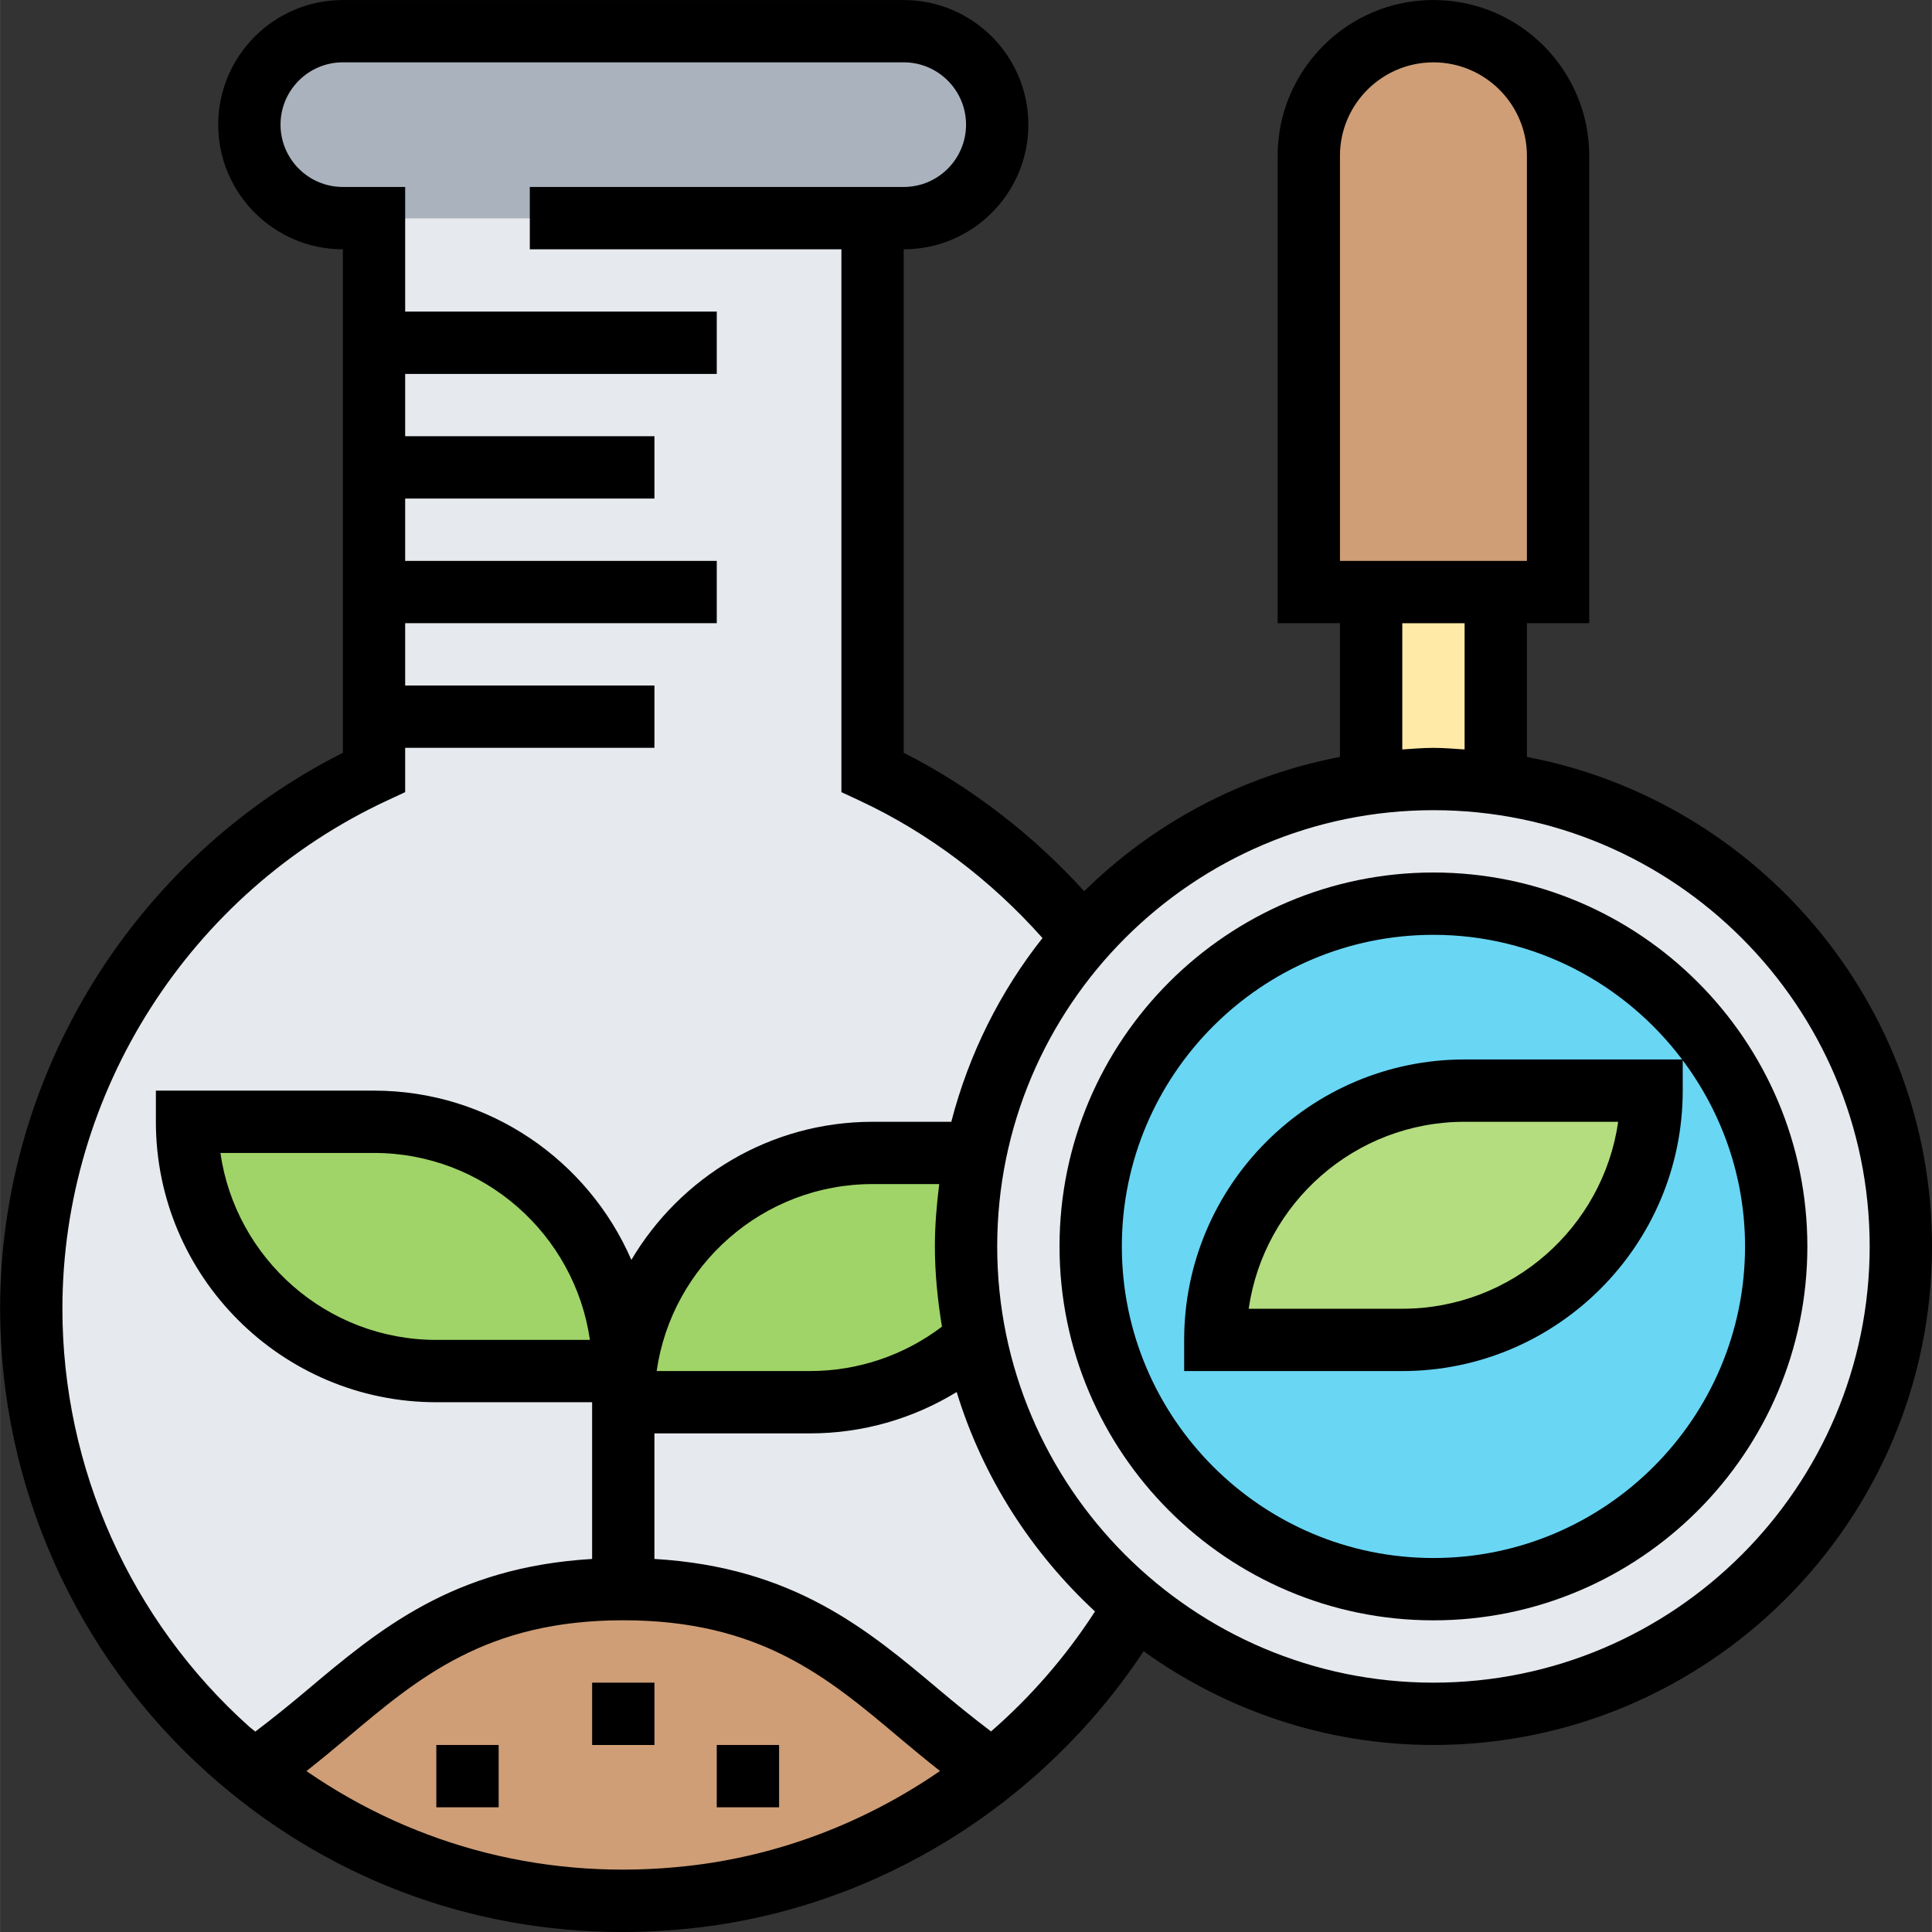 <svg height="496pt" viewBox="0 0 496 496.024" width="496pt" xmlns="http://www.w3.org/2000/svg"><rect x="0" y="0" width="496" height="496.024" fill="#333333" stroke="none"/><path d="m232.012 7.992c13.281 0 24 10.719 24 24 0 6.641-2.719 12.641-7.039 16.961-4.32 4.398-10.32 7.039-16.961 7.039h-144c-13.281 0-24-10.719-24-24 0-6.641 2.719-12.641 7.039-16.961 4.32-4.398 10.32-7.039 16.961-7.039zm0 0" fill="#aab2bd"/><path d="m250.332 343.992c-11.281 9.918-26.078 16-42.32 16h-48c0-35.359 28.641-64 64-64h26.398c4.32-21.039 14.082-40.082 27.762-55.52-14.559-17.84-33.039-32.402-54.16-42.16v-142.32h-128v142.32c-51.918 24.16-88 76.641-88 137.68 0 48.078 22.32 90.961 57.199 118.801 27.602-18.961 44.641-46.801 94.801-46.801 50.082 0 67.199 27.762 94.719 46.719 14.641-11.758 27.121-26.078 36.641-42.32-20.641-17.199-35.438-41.117-41.039-68.398zm0 0" fill="#e6e9ed"/><path d="m254.73 454.711c-21.758 17.52-48.398 29.121-77.359 32.32-42.559 4.723-82.078-8.16-112.16-32.238 27.602-18.961 44.641-46.801 94.801-46.801 50.082 0 67.199 27.762 94.719 46.719zm0 0" fill="#cf9e76"/><path d="m384.012 201.113c58.719 7.758 104 58.078 104 118.879 0 66.32-53.758 120-120 120-29.121 0-55.84-10.398-76.641-27.602-20.641-17.199-35.438-41.117-41.039-68.398-1.52-7.762-2.32-15.762-2.32-24 0-8.238.801-16.238 2.398-24 4.32-21.039 14.082-40.082 27.762-55.52 18.641-21.039 44.559-35.52 73.84-39.359 5.199-.723 10.559-1.121 16-1.121 5.441 0 10.801.398 16 1.121zm0 0" fill="#e6e9ed"/><path d="m368.012 231.992c48.641 0 88 39.441 88 88 0 48.641-39.359 88-88 88s-88-39.359-88-88c0-48.559 39.359-88 88-88zm0 0" fill="#69d6f4"/><path d="m376.012 279.992h48c0 35.359-28.641 64-64 64h-48c0-35.359 28.641-64 64-64zm0 0" fill="#b4dd7f"/><path d="m400.012 39.992v112h-64v-112c0-8.879 3.602-16.879 9.359-22.641 5.84-5.758 13.84-9.359 22.641-9.359 17.68 0 32 14.32 32 32zm0 0" fill="#cf9e76"/><path d="m384.012 151.992v49.121c-5.199-.723-10.559-1.121-16-1.121-5.441 0-10.801.398-16 1.121v-49.121zm0 0" fill="#ffeaa7"/><path d="m224.012 295.992h26.398c-1.598 7.762-2.398 15.762-2.398 24 0 8.238.801 16.238 2.32 24-11.281 9.918-26.078 16-42.32 16h-48c0-35.359 28.641-64 64-64zm0 0" fill="#a0d468"/><path d="m160.012 351.992h-48c-35.359 0-64-28.641-64-64h48c35.359 0 64 28.641 64 64zm0 0" fill="#a0d468"/><path d="m152.012 432.008h16v16h-16zm0 0"/><path d="m112.012 448.008h16v16h-16zm0 0"/><path d="m184.012 448.008h16v16h-16zm0 0"/><path d="m392.012 194.336v-34.336h16v-120c0-22.055-17.945-40-40-40-22.055 0-40 17.945-40 40v120h16v34.336c-25.305 4.824-47.992 17.09-65.664 34.473-13.184-14.473-28.887-26.711-46.336-35.543v-129.258c17.648 0 32-14.352 32-32 0-17.648-14.352-32-32-32h-144c-17.648 0-32 14.352-32 32 0 17.648 14.352 32 32 32v129.266c-53.633 27.094-88 82.566-88 142.734 0 45.449 19.434 88.902 53.32 119.238 29.734 26.617 66.977 40.777 106.414 40.777 6.129 0 12.305-.344 18.523-1.031 46.68-5.176 89.168-31.52 115.328-71.047 21 15.078 46.656 24.062 74.414 24.062 70.578 0 128-57.422 128-128 0-62.375-44.863-114.391-104-125.672zm-48-154.328c0-13.23 10.77-24 24-24s24 10.77 24 24v104h-48zm16 120h16v32.406c-2.656-.168-5.297-.406-8-.406s-5.344.238-8 .406zm-344 176c0-55.68 32.727-106.895 83.375-130.48l4.625-2.152v-11.375h64v-16h-64v-16h80v-16h-80v-16h64v-16h-64v-16h80v-16h-80v-32h-16c-8.824 0-16-7.176-16-16s7.176-16 16-16h144c8.824 0 16 7.176 16 16s-7.176 16-16 16h-96v16h80v139.375l4.625 2.152c17.863 8.32 33.887 20.551 47 35.305-10.855 13.734-18.898 29.734-23.41 47.176h-20.215c-26.352 0-49.375 14.273-61.926 35.457-11.074-25.535-36.516-43.457-66.074-43.457h-56v8c0 39.703 32.305 72 72 72h40v40.238c-35.664 2.098-54.703 18.105-73.152 33.633-4.473 3.77-8.832 7.297-13.32 10.688-.504-.438-1.047-.797-1.543-1.238-30.488-27.305-47.984-66.418-47.984-107.32zm225.816 4.594c-9.695 7.367-21.543 11.398-33.816 11.398h-39.434c3.898-27.105 27.266-48 55.434-48h17.113c-.656 5.258-1.113 10.566-1.113 16 0 7.031.719 13.879 1.816 20.602zm-90.383 3.406h-39.434c-28.168 0-51.535-20.895-55.434-48h39.434c28.168 0 51.535 20.895 55.434 48zm25.055 135.07c-35.312 3.953-69.398-4.742-97.832-24.367 3.609-2.848 7.105-5.734 10.504-8.598 18.391-15.496 35.77-30.121 70.84-30.121 35.074 0 52.449 14.625 70.84 30.121 3.383 2.855 6.871 5.734 10.473 8.574-19.184 13.223-41.41 21.801-64.824 24.391zm77.93-34.551c-4.473-3.375-8.816-6.895-13.273-10.648-18.441-15.527-37.488-31.535-73.152-33.633v-32.238h40c13.375 0 26.359-3.727 37.602-10.617 6.688 21.855 19.152 41.16 35.512 56.336-7.473 11.578-16.488 21.922-26.688 30.801zm113.582-12.52c-61.758 0-112-50.238-112-112 0-61.762 50.242-112 112-112 61.762 0 112 50.238 112 112 0 61.762-50.238 112-112 112zm0 0"/><path d="m368.012 224.008c-52.938 0-96 43.062-96 96s43.062 96 96 96 96-43.062 96-96-43.062-96-96-96zm0 176c-44.113 0-80-35.887-80-80 0-44.113 35.887-80 80-80 26.098 0 49.23 12.617 63.848 32h-55.848c-39.695 0-72 32.297-72 72v8h56c39.695 0 72-32.297 72-72v-7.793c10 13.352 16 29.863 16 47.793 0 44.105-35.887 80-80 80zm47.434-112c-3.898 27.105-27.266 48-55.434 48h-39.434c3.898-27.105 27.266-48 55.434-48zm0 0"/></svg>